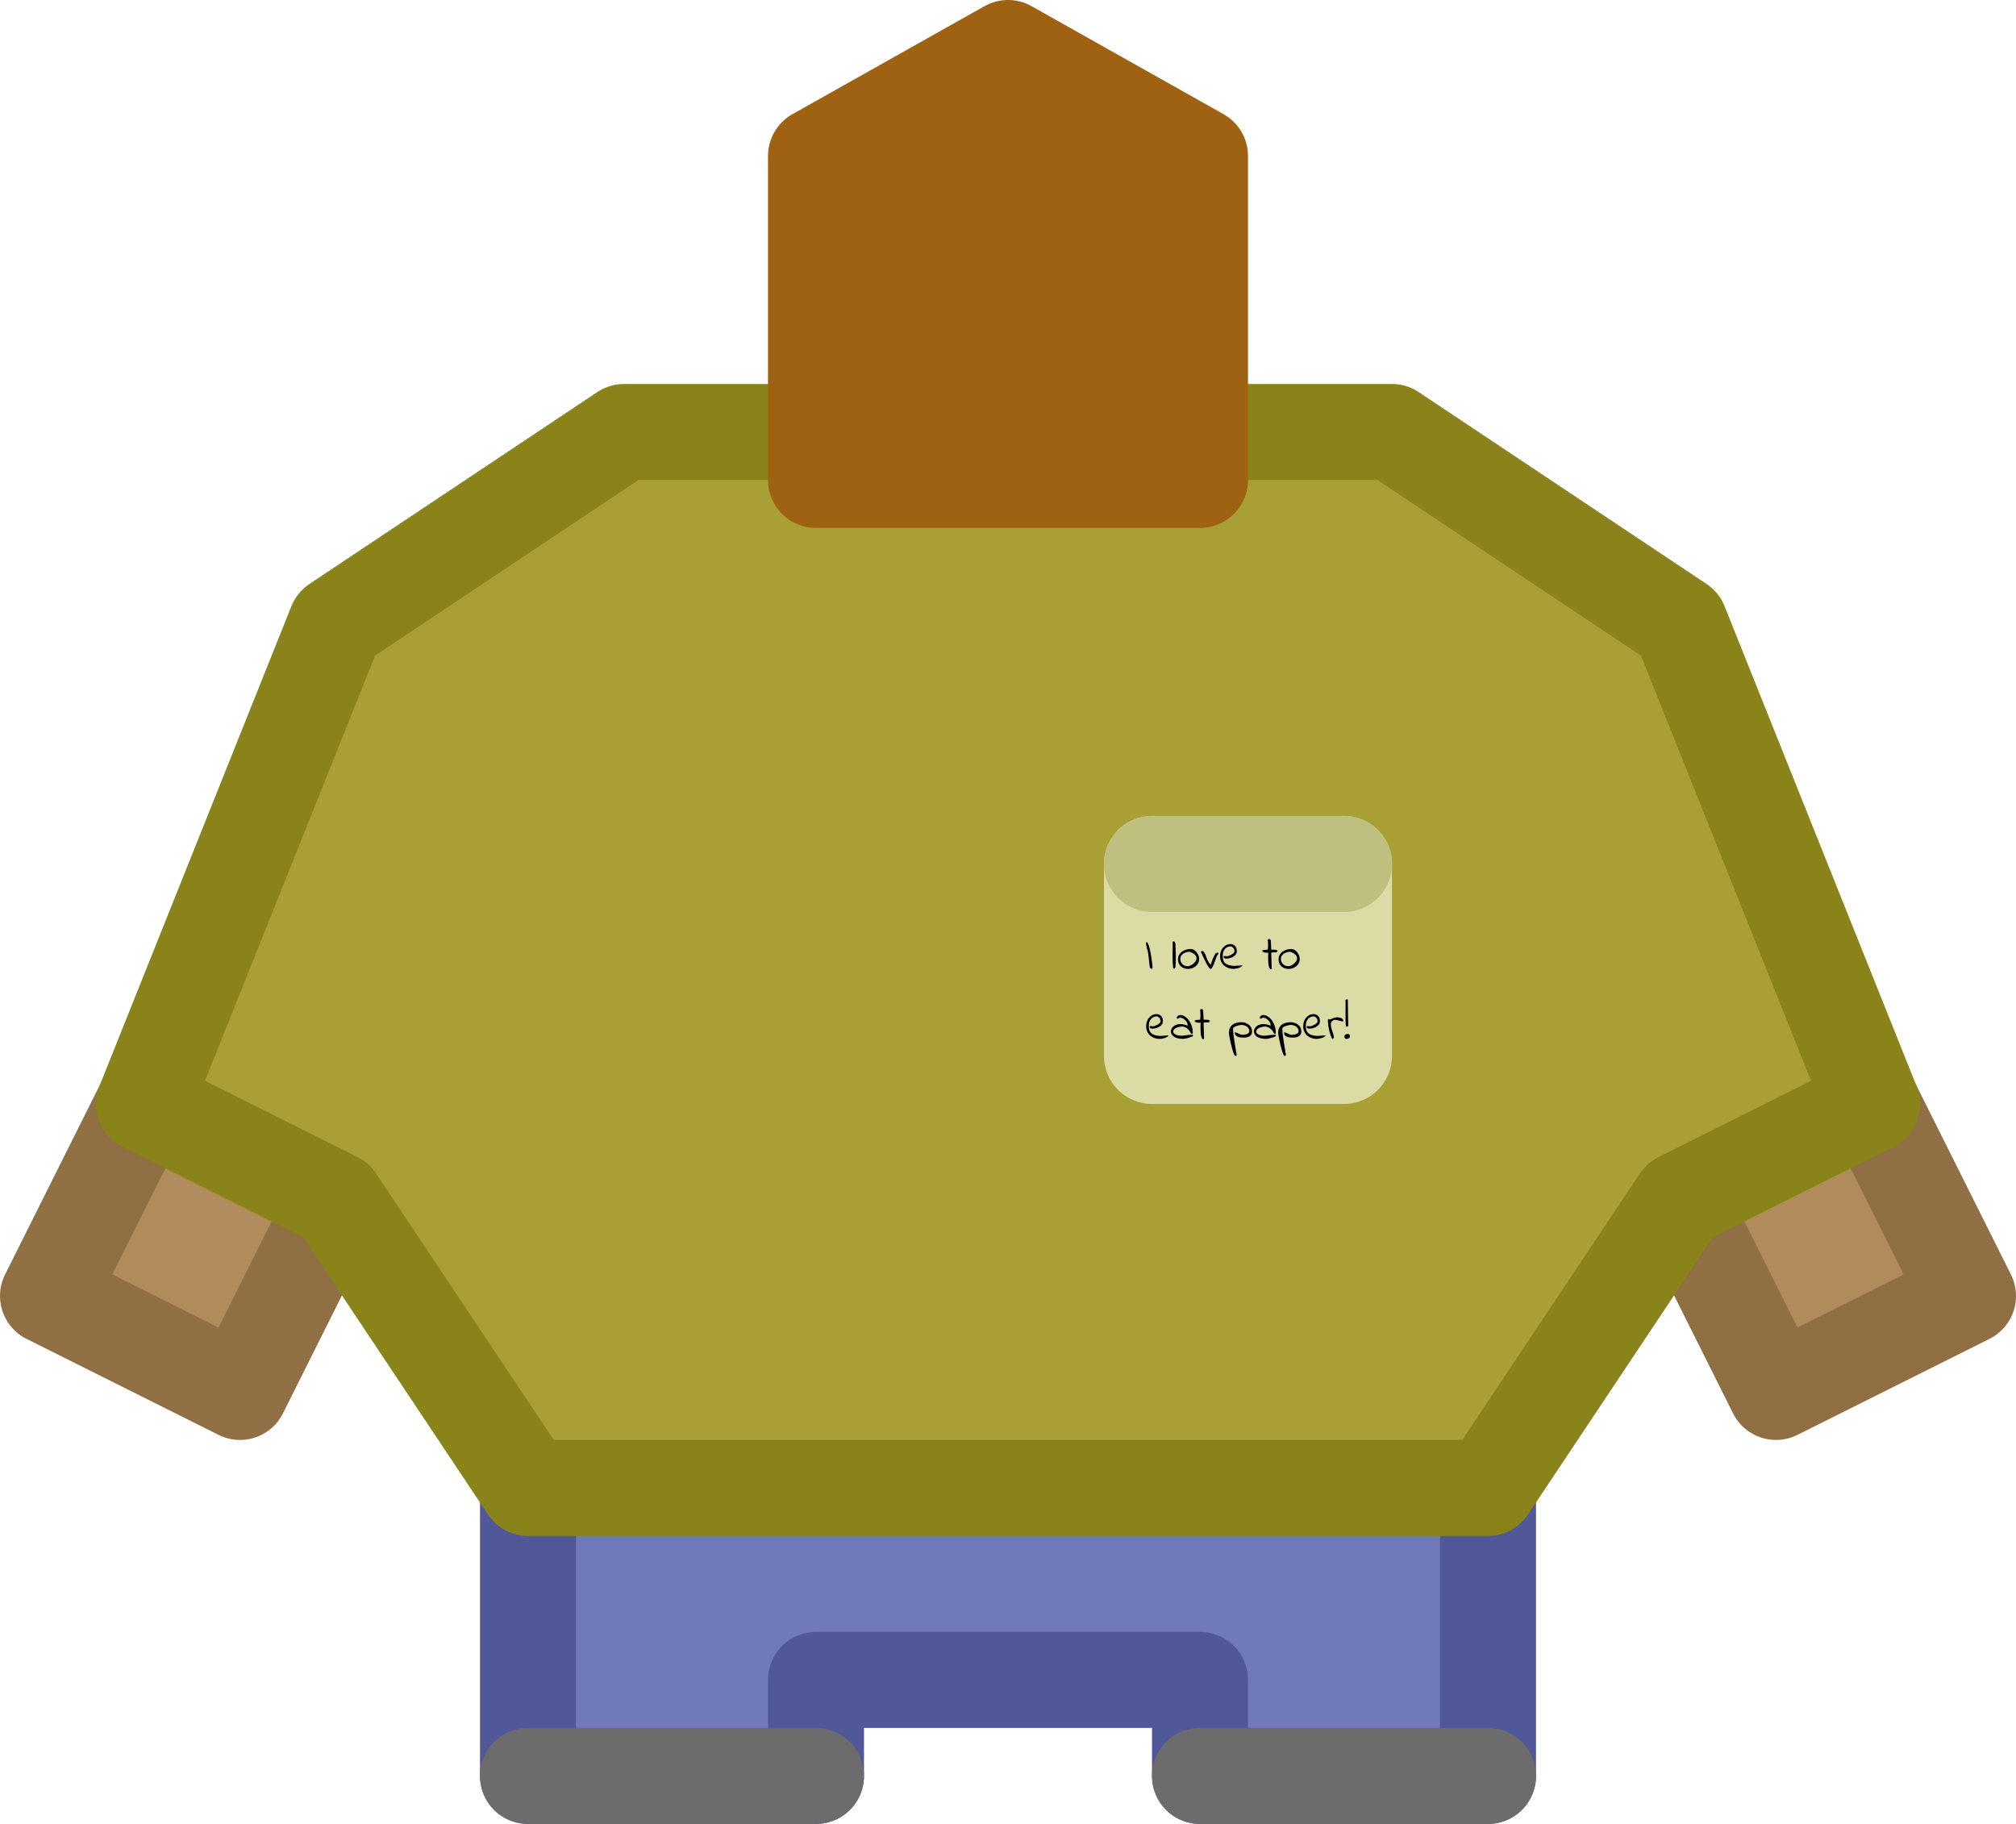 <?xml version="1.0" standalone="no"?><!-- Generator: Gravit.io --><svg xmlns="http://www.w3.org/2000/svg" xmlns:xlink="http://www.w3.org/1999/xlink" style="isolation:isolate" viewBox="0 0 210 190" width="210" height="190"><defs><clipPath id="_clipPath_syyqy9KFMqgbSvSJLzYIHMpyxkcmWghU"><rect width="210" height="190"/></clipPath></defs><g clip-path="url(#_clipPath_syyqy9KFMqgbSvSJLzYIHMpyxkcmWghU)"><path d=" M 195 115 L 205 135 L 185 145 L 175 125" fill="rgb(176,140,92)" vector-effect="non-scaling-stroke" stroke-width="10" stroke="rgb(145,111,68)" stroke-opacity="100000000" stroke-linejoin="round" stroke-linecap="round" stroke-miterlimit="3"/><path d=" M 55 155 L 55 185 L 85 185 L 85 175 L 125 175 L 125 185 L 155 185 L 155 155" fill="rgb(112,121,187)" vector-effect="non-scaling-stroke" stroke-width="10" stroke="rgb(80,88,153)" stroke-opacity="100000000" stroke-linejoin="round" stroke-linecap="round" stroke-miterlimit="3"/><path d=" M 15 115 L 5 135 L 25 145 L 35 125" fill="rgb(176,140,92)" vector-effect="non-scaling-stroke" stroke-width="10" stroke="rgb(145,111,68)" stroke-opacity="100000000" stroke-linejoin="round" stroke-linecap="round" stroke-miterlimit="3"/><path d=" M 35 65 L 65 45 L 145 45 L 175 65 L 195 115 L 175 125 L 155 155 L 55 155 L 35 125 L 15 115 L 35 65 L 35 65 L 35 65 Z " fill="rgb(168,160,53)" vector-effect="non-scaling-stroke" stroke-width="10" stroke="rgb(138,131,25)" stroke-opacity="100000000" stroke-linejoin="round" stroke-linecap="round" stroke-miterlimit="3"/><line x1="155" y1="185" x2="125" y2="185" vector-effect="non-scaling-stroke" stroke-width="10" stroke="rgb(108,108,108)" stroke-opacity="100000000" stroke-linejoin="round" stroke-linecap="round" stroke-miterlimit="3"/><line x1="55" y1="185" x2="85" y2="185" vector-effect="non-scaling-stroke" stroke-width="10" stroke="rgb(108,108,108)" stroke-opacity="100000000" stroke-linejoin="round" stroke-linecap="round" stroke-miterlimit="3"/><path d=" M 85 50 L 85 16.25 L 105 5 L 125 16.25 L 125 50 L 85 50 L 85 50 L 85 50 Z " fill="rgb(159,98,18)" vector-effect="non-scaling-stroke" stroke-width="10" stroke="rgb(159,98,18)" stroke-opacity="100000000" stroke-linejoin="round" stroke-linecap="round" stroke-miterlimit="3"/><rect x="120" y="90" width="20" height="20" transform="matrix(1,0,0,1,0,0)" fill="rgb(219,219,165)" vector-effect="non-scaling-stroke" stroke-width="10" stroke="rgb(219,219,165)" stroke-linejoin="round" stroke-linecap="round" stroke-miterlimit="2"/><line x1="120" y1="90" x2="140" y2="90" vector-effect="non-scaling-stroke" stroke-width="10" stroke="rgb(191,191,128)" stroke-linejoin="round" stroke-linecap="round" stroke-miterlimit="3"/><path d=" M 128.015 107.583 L 128.015 107.583 L 128.015 107.583 Q 128.015 107.275 128.123 107.065 L 128.123 107.065 L 128.123 107.065 Q 128.23 106.855 128.408 106.729 L 128.408 106.729 L 128.408 106.729 Q 128.586 106.602 128.823 106.543 L 128.823 106.543 L 128.823 106.543 Q 129.06 106.484 129.319 106.484 L 129.319 106.484 L 129.319 106.484 Q 129.529 106.484 129.727 106.553 L 129.727 106.553 L 129.727 106.553 Q 129.924 106.621 130.081 106.743 L 130.081 106.743 L 130.081 106.743 Q 130.237 106.865 130.33 107.041 L 130.33 107.041 L 130.33 107.041 Q 130.422 107.217 130.422 107.441 L 130.422 107.441 L 130.422 107.441 Q 130.422 107.637 130.349 107.761 L 130.349 107.761 L 130.349 107.761 Q 130.276 107.886 130.149 107.957 L 130.149 107.957 L 130.149 107.957 Q 130.022 108.027 129.868 108.057 L 129.868 108.057 L 129.868 108.057 Q 129.714 108.086 129.553 108.086 L 129.553 108.086 L 129.553 108.086 Q 129.397 108.086 129.233 108.071 L 129.233 108.071 L 129.233 108.071 Q 129.07 108.057 128.933 108.003 L 128.933 108.003 L 128.933 108.003 Q 128.796 107.949 128.708 107.842 L 128.708 107.842 L 128.708 107.842 Q 128.621 107.734 128.621 107.539 L 128.621 107.539 L 128.621 107.539 Q 128.723 107.539 128.818 107.581 L 128.818 107.581 L 128.818 107.581 Q 128.914 107.622 129.011 107.668 L 129.011 107.668 L 129.011 107.668 Q 129.109 107.715 129.207 107.754 L 129.207 107.754 L 129.207 107.754 Q 129.299 107.798 129.407 107.798 L 129.407 107.798 L 129.407 107.798 Q 129.485 107.798 129.614 107.783 L 129.614 107.783 L 129.614 107.783 Q 129.744 107.769 129.858 107.727 L 129.858 107.727 L 129.858 107.727 Q 129.973 107.686 130.056 107.612 L 130.056 107.612 L 130.056 107.612 Q 130.139 107.539 130.139 107.427 L 130.139 107.427 L 130.139 107.427 Q 130.139 107.261 130.066 107.139 L 130.066 107.139 L 130.066 107.139 Q 129.993 107.017 129.875 106.936 L 129.875 106.936 L 129.875 106.936 Q 129.758 106.855 129.612 106.812 L 129.612 106.812 L 129.612 106.812 Q 129.465 106.768 129.319 106.768 L 129.319 106.768 L 129.319 106.768 Q 129.299 106.768 129.224 106.777 L 129.224 106.777 L 129.224 106.777 Q 129.148 106.787 129.05 106.809 L 129.05 106.809 L 129.05 106.809 Q 128.953 106.831 128.845 106.863 L 128.845 106.863 L 128.845 106.863 Q 128.738 106.895 128.647 106.941 L 128.647 106.941 L 128.647 106.941 Q 128.557 106.987 128.499 107.046 L 128.499 107.046 L 128.499 107.046 Q 128.44 107.104 128.44 107.178 L 128.44 107.178 L 128.44 107.236 L 128.44 107.236 Q 128.445 107.29 128.452 107.38 L 128.452 107.38 L 128.452 107.38 Q 128.459 107.471 128.464 107.561 L 128.464 107.561 L 128.464 107.561 Q 128.469 107.651 128.479 107.72 L 128.479 107.72 L 128.479 107.72 Q 128.489 107.788 128.489 107.798 L 128.489 107.798 L 128.489 107.798 Q 128.499 107.876 128.523 108.04 L 128.523 108.04 L 128.523 108.04 Q 128.547 108.203 128.577 108.406 L 128.577 108.406 L 128.577 108.406 Q 128.606 108.608 128.643 108.833 L 128.643 108.833 L 128.643 108.833 Q 128.679 109.058 128.713 109.26 L 128.713 109.26 L 128.713 109.26 Q 128.748 109.463 128.774 109.624 L 128.774 109.624 L 128.774 109.624 Q 128.801 109.785 128.816 109.858 L 128.816 109.858 L 128.816 109.858 Q 128.816 109.868 128.818 109.875 L 128.818 109.875 L 128.818 109.875 Q 128.821 109.883 128.821 109.888 L 128.821 109.888 L 128.821 109.888 Q 128.821 109.893 128.821 109.893 L 128.821 109.893 L 128.816 109.902 L 128.816 109.912 L 128.816 109.912 Q 128.806 109.927 128.772 109.961 L 128.772 109.961 L 128.772 109.961 Q 128.733 109.99 128.723 110 L 128.723 110 L 128.694 110 L 128.694 110 Q 128.645 110 128.591 109.91 L 128.591 109.91 L 128.591 109.91 Q 128.538 109.819 128.481 109.666 L 128.481 109.666 L 128.481 109.666 Q 128.425 109.512 128.369 109.312 L 128.369 109.312 L 128.369 109.312 Q 128.313 109.111 128.259 108.896 L 128.259 108.896 L 128.259 108.896 Q 128.206 108.682 128.162 108.472 L 128.162 108.472 L 128.162 108.472 Q 128.118 108.262 128.083 108.081 L 128.083 108.081 L 128.083 108.081 Q 128.049 107.9 128.032 107.769 L 128.032 107.769 L 128.032 107.769 Q 128.015 107.637 128.015 107.583 Z  M 130.618 107.397 L 130.618 107.397 L 130.618 107.397 Q 130.623 107.314 130.667 107.207 L 130.667 107.207 L 130.667 107.207 Q 130.71 107.1 130.803 106.997 L 130.803 106.997 L 130.803 106.997 Q 130.896 106.895 131.038 106.814 L 131.038 106.814 L 131.038 106.814 Q 131.179 106.733 131.372 106.699 L 131.372 106.699 L 131.372 106.699 Q 131.565 106.665 131.812 106.694 L 131.812 106.694 L 131.812 106.694 Q 132.058 106.724 132.361 106.841 L 132.361 106.841 L 132.361 106.841 Q 132.361 106.836 132.361 106.792 L 132.361 106.792 L 132.356 106.748 L 132.356 106.748 Q 132.356 106.621 132.283 106.489 L 132.283 106.489 L 132.283 106.489 Q 132.209 106.357 132.095 106.252 L 132.095 106.252 L 132.095 106.252 Q 131.98 106.147 131.848 106.082 L 131.848 106.082 L 131.848 106.082 Q 131.716 106.016 131.594 106.016 L 131.594 106.016 L 131.594 106.016 Q 131.545 106.016 131.509 106.03 L 131.509 106.03 L 131.509 106.03 Q 131.472 106.045 131.438 106.067 L 131.438 106.067 L 131.438 106.067 Q 131.404 106.089 131.372 106.106 L 131.372 106.106 L 131.372 106.106 Q 131.34 106.123 131.296 106.123 L 131.296 106.123 L 131.296 106.123 Q 131.287 106.123 131.287 106.118 L 131.287 106.118 L 131.287 106.118 Q 131.282 106.113 131.277 106.108 L 131.277 106.108 L 131.277 106.108 Q 131.267 106.099 131.25 106.084 L 131.25 106.084 L 131.25 106.084 Q 131.233 106.069 131.233 106.064 L 131.233 106.064 L 131.233 106.064 Q 131.233 105.977 131.265 105.913 L 131.265 105.913 L 131.265 105.913 Q 131.296 105.85 131.353 105.811 L 131.353 105.811 L 131.353 105.811 Q 131.409 105.771 131.479 105.75 L 131.479 105.75 L 131.479 105.75 Q 131.55 105.728 131.628 105.728 L 131.628 105.728 L 131.628 105.728 Q 131.824 105.747 132.002 105.847 L 132.002 105.847 L 132.002 105.847 Q 132.18 105.947 132.329 106.099 L 132.329 106.099 L 132.329 106.099 Q 132.478 106.25 132.59 106.448 L 132.59 106.448 L 132.59 106.448 Q 132.703 106.646 132.778 106.858 L 132.778 106.858 L 132.778 106.858 Q 132.854 107.07 132.878 107.285 L 132.878 107.285 L 132.878 107.285 Q 132.908 107.51 132.883 107.705 L 132.883 107.705 L 132.883 107.705 Q 132.878 107.705 132.854 107.703 L 132.854 107.703 L 132.854 107.703 Q 132.83 107.7 132.8 107.698 L 132.8 107.698 L 132.8 107.698 Q 132.771 107.695 132.751 107.69 L 132.751 107.69 L 132.727 107.686 L 132.727 107.686 Q 132.625 107.456 132.498 107.314 L 132.498 107.314 L 132.498 107.314 Q 132.371 107.173 132.246 107.092 L 132.246 107.092 L 132.246 107.092 Q 132.122 107.012 132.014 106.98 L 132.014 106.98 L 132.014 106.98 Q 131.907 106.948 131.838 106.934 L 131.838 106.934 L 131.838 106.934 Q 131.765 106.934 131.665 106.943 L 131.665 106.943 L 131.665 106.943 Q 131.565 106.953 131.458 106.978 L 131.458 106.978 L 131.458 106.978 Q 131.35 107.002 131.24 107.043 L 131.24 107.043 L 131.24 107.043 Q 131.13 107.085 131.045 107.144 L 131.045 107.144 L 131.045 107.144 Q 130.959 107.202 130.908 107.283 L 130.908 107.283 L 130.908 107.283 Q 130.857 107.363 130.857 107.471 L 130.857 107.471 L 130.857 107.471 Q 130.857 107.588 130.95 107.668 L 130.95 107.668 L 130.95 107.668 Q 131.042 107.749 131.174 107.8 L 131.174 107.8 L 131.174 107.8 Q 131.306 107.852 131.443 107.871 L 131.443 107.871 L 131.443 107.871 Q 131.58 107.891 131.663 107.891 L 131.663 107.891 L 131.663 107.891 Q 131.799 107.891 131.931 107.876 L 131.931 107.876 L 131.931 107.876 Q 132.063 107.861 132.192 107.842 L 132.192 107.842 L 132.192 107.842 Q 132.322 107.822 132.449 107.808 L 132.449 107.808 L 132.449 107.808 Q 132.576 107.793 132.703 107.793 L 132.703 107.793 L 132.703 107.793 Q 132.712 107.793 132.737 107.793 L 132.737 107.793 L 132.737 107.793 Q 132.761 107.793 132.788 107.795 L 132.788 107.795 L 132.788 107.795 Q 132.815 107.798 132.837 107.798 L 132.837 107.798 L 132.837 107.798 Q 132.859 107.798 132.869 107.798 L 132.869 107.798 L 132.869 107.798 Q 132.908 107.813 132.913 107.842 L 132.913 107.842 L 132.913 107.842 Q 132.917 107.871 132.917 107.9 L 132.917 107.9 L 132.917 107.9 Q 132.917 107.93 132.856 107.964 L 132.856 107.964 L 132.856 107.964 Q 132.795 107.998 132.698 108.032 L 132.698 108.032 L 132.698 108.032 Q 132.6 108.066 132.48 108.103 L 132.48 108.103 L 132.48 108.103 Q 132.361 108.14 132.251 108.164 L 132.251 108.164 L 132.251 108.164 Q 132.141 108.188 132.046 108.206 L 132.046 108.206 L 132.046 108.206 Q 131.951 108.223 131.912 108.223 L 131.912 108.223 L 131.912 108.223 Q 131.707 108.223 131.477 108.188 L 131.477 108.188 L 131.477 108.188 Q 131.248 108.154 131.057 108.064 L 131.057 108.064 L 131.057 108.064 Q 130.867 107.974 130.742 107.813 L 130.742 107.813 L 130.742 107.813 Q 130.618 107.651 130.618 107.397 Z  M 133.147 107.583 L 133.147 107.583 L 133.147 107.583 Q 133.147 107.275 133.254 107.065 L 133.254 107.065 L 133.254 107.065 Q 133.362 106.855 133.54 106.729 L 133.54 106.729 L 133.54 106.729 Q 133.718 106.602 133.955 106.543 L 133.955 106.543 L 133.955 106.543 Q 134.192 106.484 134.451 106.484 L 134.451 106.484 L 134.451 106.484 Q 134.661 106.484 134.858 106.553 L 134.858 106.553 L 134.858 106.553 Q 135.056 106.621 135.212 106.743 L 135.212 106.743 L 135.212 106.743 Q 135.369 106.865 135.461 107.041 L 135.461 107.041 L 135.461 107.041 Q 135.554 107.217 135.554 107.441 L 135.554 107.441 L 135.554 107.441 Q 135.554 107.637 135.481 107.761 L 135.481 107.761 L 135.481 107.761 Q 135.408 107.886 135.281 107.957 L 135.281 107.957 L 135.281 107.957 Q 135.154 108.027 135 108.057 L 135 108.057 L 135 108.057 Q 134.846 108.086 134.685 108.086 L 134.685 108.086 L 134.685 108.086 Q 134.529 108.086 134.365 108.071 L 134.365 108.071 L 134.365 108.071 Q 134.202 108.057 134.065 108.003 L 134.065 108.003 L 134.065 108.003 Q 133.928 107.949 133.84 107.842 L 133.84 107.842 L 133.84 107.842 Q 133.752 107.734 133.752 107.539 L 133.752 107.539 L 133.752 107.539 Q 133.855 107.539 133.95 107.581 L 133.95 107.581 L 133.95 107.581 Q 134.045 107.622 134.143 107.668 L 134.143 107.668 L 134.143 107.668 Q 134.241 107.715 134.338 107.754 L 134.338 107.754 L 134.338 107.754 Q 134.431 107.798 134.539 107.798 L 134.539 107.798 L 134.539 107.798 Q 134.617 107.798 134.746 107.783 L 134.746 107.783 L 134.746 107.783 Q 134.875 107.769 134.99 107.727 L 134.99 107.727 L 134.99 107.727 Q 135.105 107.686 135.188 107.612 L 135.188 107.612 L 135.188 107.612 Q 135.271 107.539 135.271 107.427 L 135.271 107.427 L 135.271 107.427 Q 135.271 107.261 135.198 107.139 L 135.198 107.139 L 135.198 107.139 Q 135.125 107.017 135.007 106.936 L 135.007 106.936 L 135.007 106.936 Q 134.89 106.855 134.744 106.812 L 134.744 106.812 L 134.744 106.812 Q 134.597 106.768 134.451 106.768 L 134.451 106.768 L 134.451 106.768 Q 134.431 106.768 134.355 106.777 L 134.355 106.777 L 134.355 106.777 Q 134.28 106.787 134.182 106.809 L 134.182 106.809 L 134.182 106.809 Q 134.084 106.831 133.977 106.863 L 133.977 106.863 L 133.977 106.863 Q 133.87 106.895 133.779 106.941 L 133.779 106.941 L 133.779 106.941 Q 133.689 106.987 133.63 107.046 L 133.63 107.046 L 133.63 107.046 Q 133.572 107.104 133.572 107.178 L 133.572 107.178 L 133.572 107.236 L 133.572 107.236 Q 133.577 107.29 133.584 107.38 L 133.584 107.38 L 133.584 107.38 Q 133.591 107.471 133.596 107.561 L 133.596 107.561 L 133.596 107.561 Q 133.601 107.651 133.611 107.72 L 133.611 107.72 L 133.611 107.72 Q 133.621 107.788 133.621 107.798 L 133.621 107.798 L 133.621 107.798 Q 133.63 107.876 133.655 108.04 L 133.655 108.04 L 133.655 108.04 Q 133.679 108.203 133.708 108.406 L 133.708 108.406 L 133.708 108.406 Q 133.738 108.608 133.774 108.833 L 133.774 108.833 L 133.774 108.833 Q 133.811 109.058 133.845 109.26 L 133.845 109.26 L 133.845 109.26 Q 133.879 109.463 133.906 109.624 L 133.906 109.624 L 133.906 109.624 Q 133.933 109.785 133.948 109.858 L 133.948 109.858 L 133.948 109.858 Q 133.948 109.868 133.95 109.875 L 133.95 109.875 L 133.95 109.875 Q 133.953 109.883 133.953 109.888 L 133.953 109.888 L 133.953 109.888 Q 133.953 109.893 133.953 109.893 L 133.953 109.893 L 133.948 109.902 L 133.948 109.912 L 133.948 109.912 Q 133.938 109.927 133.904 109.961 L 133.904 109.961 L 133.904 109.961 Q 133.865 109.99 133.855 110 L 133.855 110 L 133.826 110 L 133.826 110 Q 133.777 110 133.723 109.91 L 133.723 109.91 L 133.723 109.91 Q 133.669 109.819 133.613 109.666 L 133.613 109.666 L 133.613 109.666 Q 133.557 109.512 133.501 109.312 L 133.501 109.312 L 133.501 109.312 Q 133.445 109.111 133.391 108.896 L 133.391 108.896 L 133.391 108.896 Q 133.337 108.682 133.293 108.472 L 133.293 108.472 L 133.293 108.472 Q 133.25 108.262 133.215 108.081 L 133.215 108.081 L 133.215 108.081 Q 133.181 107.9 133.164 107.769 L 133.164 107.769 L 133.164 107.769 Q 133.147 107.637 133.147 107.583 Z  M 135.75 106.914 L 135.75 106.914 L 135.75 106.914 Q 135.75 106.66 135.825 106.428 L 135.825 106.428 L 135.825 106.428 Q 135.901 106.196 136.045 106.021 L 136.045 106.021 L 136.045 106.021 Q 136.189 105.845 136.396 105.74 L 136.396 105.74 L 136.396 105.74 Q 136.604 105.635 136.877 105.635 L 136.877 105.635 L 136.877 105.635 Q 137.039 105.654 137.158 105.723 L 137.158 105.723 L 137.158 105.723 Q 137.278 105.791 137.354 105.891 L 137.354 105.891 L 137.354 105.891 Q 137.429 105.991 137.463 106.123 L 137.463 106.123 L 137.463 106.123 Q 137.493 106.25 137.493 106.396 L 137.493 106.396 L 137.493 106.396 Q 137.493 106.572 137.39 106.714 L 137.39 106.714 L 137.39 106.714 Q 137.288 106.855 137.131 106.951 L 137.131 106.951 L 137.131 106.951 Q 136.975 107.046 136.794 107.097 L 136.794 107.097 L 136.794 107.097 Q 136.614 107.148 136.458 107.148 L 136.458 107.148 L 136.458 107.148 Q 136.399 107.148 136.338 107.148 L 136.338 107.148 L 136.338 107.148 Q 136.277 107.148 136.228 107.129 L 136.228 107.129 L 136.228 107.129 Q 136.179 107.109 136.15 107.07 L 136.15 107.07 L 136.15 107.07 Q 136.121 107.031 136.121 106.953 L 136.121 106.953 L 136.121 106.953 Q 136.121 106.929 136.128 106.912 L 136.128 106.912 L 136.128 106.912 Q 136.135 106.895 136.169 106.887 L 136.169 106.887 L 136.169 106.887 Q 136.204 106.88 136.272 106.885 L 136.272 106.885 L 136.272 106.885 Q 136.34 106.895 136.458 106.914 L 136.458 106.914 L 136.458 106.914 Q 136.526 106.914 136.655 106.868 L 136.655 106.868 L 136.655 106.868 Q 136.785 106.821 136.919 106.748 L 136.919 106.748 L 136.919 106.748 Q 137.053 106.675 137.151 106.58 L 137.151 106.58 L 137.151 106.58 Q 137.249 106.484 137.249 106.392 L 137.249 106.392 L 137.249 106.392 Q 137.249 106.294 137.217 106.199 L 137.217 106.199 L 137.217 106.199 Q 137.185 106.104 137.122 106.03 L 137.122 106.03 L 137.122 106.03 Q 137.058 105.957 136.973 105.913 L 136.973 105.913 L 136.973 105.913 Q 136.887 105.869 136.78 105.879 L 136.78 105.879 L 136.78 105.879 Q 136.609 105.894 136.47 105.972 L 136.47 105.972 L 136.47 105.972 Q 136.331 106.05 136.233 106.174 L 136.233 106.174 L 136.233 106.174 Q 136.135 106.299 136.082 106.45 L 136.082 106.45 L 136.082 106.45 Q 136.028 106.602 136.028 106.768 L 136.028 106.768 L 136.028 106.768 Q 136.028 106.895 136.033 107.021 L 136.033 107.021 L 136.033 107.021 Q 136.038 107.148 136.069 107.271 L 136.069 107.271 L 136.069 107.271 Q 136.101 107.393 136.172 107.505 L 136.172 107.505 L 136.172 107.505 Q 136.243 107.617 136.377 107.703 L 136.377 107.703 L 136.377 107.703 Q 136.511 107.788 136.716 107.844 L 136.716 107.844 L 136.716 107.844 Q 136.921 107.9 137.224 107.915 L 137.224 107.915 L 138.098 107.856 L 138.098 107.856 Q 138.02 107.964 137.9 108.032 L 137.9 108.032 L 137.9 108.032 Q 137.781 108.101 137.646 108.142 L 137.646 108.142 L 137.646 108.142 Q 137.512 108.184 137.38 108.203 L 137.38 108.203 L 137.38 108.203 Q 137.249 108.223 137.131 108.223 L 137.131 108.223 L 137.131 108.223 Q 136.848 108.223 136.599 108.13 L 136.599 108.13 L 136.599 108.13 Q 136.35 108.037 136.16 107.869 L 136.16 107.869 L 136.16 107.869 Q 135.969 107.7 135.859 107.458 L 135.859 107.458 L 135.859 107.458 Q 135.75 107.217 135.75 106.914 Z  M 138.772 108.223 L 138.772 108.223 L 138.772 108.223 Q 138.665 108.027 138.586 107.798 L 138.586 107.798 L 138.586 107.798 Q 138.508 107.568 138.455 107.334 L 138.455 107.334 L 138.455 107.334 Q 138.401 107.1 138.369 106.877 L 138.369 106.877 L 138.369 106.877 Q 138.337 106.655 138.328 106.475 L 138.328 106.475 L 138.328 106.475 Q 138.328 106.44 138.323 106.399 L 138.323 106.399 L 138.323 106.399 Q 138.318 106.357 138.32 106.313 L 138.32 106.313 L 138.32 106.313 Q 138.323 106.27 138.335 106.23 L 138.335 106.23 L 138.335 106.23 Q 138.347 106.191 138.376 106.162 L 138.376 106.162 L 138.386 106.162 L 138.386 106.162 Q 138.391 106.162 138.391 106.16 L 138.391 106.16 L 138.391 106.16 Q 138.391 106.157 138.396 106.157 L 138.396 106.157 L 138.396 106.157 Q 138.401 106.157 138.401 106.16 L 138.401 106.16 L 138.401 106.16 Q 138.401 106.162 138.411 106.162 L 138.411 106.162 L 138.42 106.162 L 138.42 106.162 Q 138.43 106.167 138.469 106.182 L 138.469 106.182 L 138.469 106.182 Q 138.508 106.196 138.518 106.206 L 138.518 106.206 L 138.518 106.206 Q 138.606 106.177 138.699 106.135 L 138.699 106.135 L 138.699 106.135 Q 138.792 106.094 138.887 106.057 L 138.887 106.057 L 138.887 106.057 Q 138.982 106.021 139.08 105.996 L 139.08 105.996 L 139.08 105.996 Q 139.177 105.972 139.27 105.972 L 139.27 105.972 L 139.27 105.972 Q 139.338 105.972 139.39 105.977 L 139.39 105.977 L 139.39 105.977 Q 139.441 105.981 139.492 105.994 L 139.492 105.994 L 139.492 105.994 Q 139.543 106.006 139.602 106.023 L 139.602 106.023 L 139.602 106.023 Q 139.661 106.04 139.739 106.064 L 139.739 106.064 L 139.739 106.064 Q 139.778 106.094 139.81 106.121 L 139.81 106.121 L 139.81 106.121 Q 139.841 106.147 139.868 106.182 L 139.868 106.182 L 139.868 106.182 Q 139.895 106.216 139.91 106.265 L 139.91 106.265 L 139.91 106.265 Q 139.924 106.313 139.924 106.392 L 139.924 106.392 L 139.924 106.392 Q 139.846 106.401 139.741 106.379 L 139.741 106.379 L 139.741 106.379 Q 139.636 106.357 139.521 106.323 L 139.521 106.323 L 139.521 106.323 Q 139.407 106.289 139.285 106.265 L 139.285 106.265 L 139.285 106.265 Q 139.163 106.24 139.05 106.245 L 139.05 106.245 L 139.05 106.245 Q 138.938 106.25 138.84 106.309 L 138.84 106.309 L 138.84 106.309 Q 138.738 106.357 138.66 106.484 L 138.66 106.484 L 138.66 106.484 Q 138.625 106.626 138.63 106.763 L 138.63 106.763 L 138.63 106.763 Q 138.635 106.899 138.665 107.029 L 138.665 107.029 L 138.665 107.029 Q 138.694 107.158 138.74 107.288 L 138.74 107.288 L 138.74 107.288 Q 138.787 107.417 138.828 107.546 L 138.828 107.546 L 138.828 107.546 Q 138.87 107.676 138.904 107.803 L 138.904 107.803 L 138.904 107.803 Q 138.938 107.93 138.948 108.062 L 138.948 108.062 L 138.948 108.062 Q 138.948 108.11 138.894 108.167 L 138.894 108.167 L 138.894 108.167 Q 138.84 108.223 138.772 108.223 Z  M 140.046 107.983 L 140.046 107.983 L 140.046 107.983 Q 140.046 107.837 140.154 107.773 L 140.154 107.773 L 140.154 107.773 Q 140.271 107.705 140.417 107.705 L 140.417 107.705 L 140.417 107.705 Q 140.466 107.705 140.505 107.734 L 140.505 107.734 L 140.505 107.734 Q 140.544 107.764 140.574 107.805 L 140.574 107.805 L 140.574 107.805 Q 140.603 107.847 140.615 107.893 L 140.615 107.893 L 140.615 107.893 Q 140.627 107.939 140.627 107.983 L 140.627 107.983 L 140.627 107.983 Q 140.627 108.037 140.588 108.081 L 140.588 108.081 L 140.588 108.081 Q 140.549 108.125 140.496 108.159 L 140.496 108.159 L 140.496 108.159 Q 140.442 108.193 140.378 108.21 L 140.378 108.21 L 140.378 108.21 Q 140.315 108.228 140.271 108.228 L 140.271 108.228 L 140.271 108.228 Q 140.149 108.228 140.098 108.162 L 140.098 108.162 L 140.098 108.162 Q 140.046 108.096 140.046 107.983 Z  M 140.198 106.885 L 140.198 106.885 L 140.198 106.885 Q 140.178 106.758 140.171 106.541 L 140.171 106.541 L 140.171 106.541 Q 140.164 106.323 140.161 106.062 L 140.161 106.062 L 140.161 106.062 Q 140.159 105.801 140.161 105.515 L 140.161 105.515 L 140.161 105.515 Q 140.164 105.229 140.164 104.968 L 140.164 104.968 L 140.164 104.968 Q 140.164 104.707 140.164 104.492 L 140.164 104.492 L 140.164 104.492 Q 140.164 104.268 140.154 104.141 L 140.154 104.141 L 140.393 104.102 L 140.398 104.189 L 140.398 104.189 Q 140.398 104.277 140.4 104.419 L 140.4 104.419 L 140.4 104.419 Q 140.403 104.561 140.405 104.746 L 140.405 104.746 L 140.405 104.746 Q 140.408 104.932 140.413 105.132 L 140.413 105.132 L 140.413 105.132 Q 140.417 105.332 140.417 105.535 L 140.417 105.535 L 140.417 105.535 Q 140.417 105.737 140.422 105.913 L 140.422 105.913 L 140.422 105.913 Q 140.427 106.089 140.43 106.223 L 140.43 106.223 L 140.43 106.223 Q 140.432 106.357 140.437 106.416 L 140.437 106.416 L 140.437 106.416 Q 140.437 106.426 140.437 106.453 L 140.437 106.453 L 140.437 106.453 Q 140.437 106.479 140.439 106.516 L 140.439 106.516 L 140.439 106.516 Q 140.442 106.553 140.442 106.587 L 140.442 106.587 L 140.442 106.587 Q 140.442 106.621 140.442 106.641 L 140.442 106.641 L 140.442 106.641 Q 140.442 106.68 140.444 106.731 L 140.444 106.731 L 140.444 106.731 Q 140.447 106.782 140.439 106.831 L 140.439 106.831 L 140.439 106.831 Q 140.432 106.88 140.408 106.912 L 140.408 106.912 L 140.408 106.912 Q 140.383 106.943 140.325 106.943 L 140.325 106.943 L 140.325 106.943 Q 140.291 106.943 140.251 106.938 L 140.251 106.938 L 140.251 106.938 Q 140.212 106.934 140.198 106.885 Z  M 119.392 106.914 L 119.392 106.914 L 119.392 106.914 Q 119.392 106.66 119.468 106.428 L 119.468 106.428 L 119.468 106.428 Q 119.543 106.196 119.688 106.021 L 119.688 106.021 L 119.688 106.021 Q 119.832 105.845 120.039 105.74 L 120.039 105.74 L 120.039 105.74 Q 120.247 105.635 120.52 105.635 L 120.52 105.635 L 120.52 105.635 Q 120.681 105.654 120.801 105.723 L 120.801 105.723 L 120.801 105.723 Q 120.92 105.791 120.996 105.891 L 120.996 105.891 L 120.996 105.891 Q 121.072 105.991 121.106 106.123 L 121.106 106.123 L 121.106 106.123 Q 121.135 106.25 121.135 106.396 L 121.135 106.396 L 121.135 106.396 Q 121.135 106.572 121.033 106.714 L 121.033 106.714 L 121.033 106.714 Q 120.93 106.855 120.774 106.951 L 120.774 106.951 L 120.774 106.951 Q 120.618 107.046 120.437 107.097 L 120.437 107.097 L 120.437 107.097 Q 120.256 107.148 120.1 107.148 L 120.1 107.148 L 120.1 107.148 Q 120.042 107.148 119.98 107.148 L 119.98 107.148 L 119.98 107.148 Q 119.919 107.148 119.871 107.129 L 119.871 107.129 L 119.871 107.129 Q 119.822 107.109 119.792 107.07 L 119.792 107.07 L 119.792 107.07 Q 119.763 107.031 119.763 106.953 L 119.763 106.953 L 119.763 106.953 Q 119.763 106.929 119.771 106.912 L 119.771 106.912 L 119.771 106.912 Q 119.778 106.895 119.812 106.887 L 119.812 106.887 L 119.812 106.887 Q 119.846 106.88 119.915 106.885 L 119.915 106.885 L 119.915 106.885 Q 119.983 106.895 120.1 106.914 L 120.1 106.914 L 120.1 106.914 Q 120.168 106.914 120.298 106.868 L 120.298 106.868 L 120.298 106.868 Q 120.427 106.821 120.562 106.748 L 120.562 106.748 L 120.562 106.748 Q 120.696 106.675 120.793 106.58 L 120.793 106.58 L 120.793 106.58 Q 120.891 106.484 120.891 106.392 L 120.891 106.392 L 120.891 106.392 Q 120.891 106.294 120.859 106.199 L 120.859 106.199 L 120.859 106.199 Q 120.828 106.104 120.764 106.03 L 120.764 106.03 L 120.764 106.03 Q 120.701 105.957 120.615 105.913 L 120.615 105.913 L 120.615 105.913 Q 120.53 105.869 120.422 105.879 L 120.422 105.879 L 120.422 105.879 Q 120.251 105.894 120.112 105.972 L 120.112 105.972 L 120.112 105.972 Q 119.973 106.05 119.875 106.174 L 119.875 106.174 L 119.875 106.174 Q 119.778 106.299 119.724 106.45 L 119.724 106.45 L 119.724 106.45 Q 119.67 106.602 119.67 106.768 L 119.67 106.768 L 119.67 106.768 Q 119.67 106.895 119.675 107.021 L 119.675 107.021 L 119.675 107.021 Q 119.68 107.148 119.712 107.271 L 119.712 107.271 L 119.712 107.271 Q 119.744 107.393 119.814 107.505 L 119.814 107.505 L 119.814 107.505 Q 119.885 107.617 120.02 107.703 L 120.02 107.703 L 120.02 107.703 Q 120.154 107.788 120.359 107.844 L 120.359 107.844 L 120.359 107.844 Q 120.564 107.9 120.867 107.915 L 120.867 107.915 L 121.741 107.856 L 121.741 107.856 Q 121.663 107.964 121.543 108.032 L 121.543 108.032 L 121.543 108.032 Q 121.423 108.101 121.289 108.142 L 121.289 108.142 L 121.289 108.142 Q 121.155 108.184 121.023 108.203 L 121.023 108.203 L 121.023 108.203 Q 120.891 108.223 120.774 108.223 L 120.774 108.223 L 120.774 108.223 Q 120.491 108.223 120.242 108.13 L 120.242 108.13 L 120.242 108.13 Q 119.993 108.037 119.802 107.869 L 119.802 107.869 L 119.802 107.869 Q 119.612 107.7 119.502 107.458 L 119.502 107.458 L 119.502 107.458 Q 119.392 107.217 119.392 106.914 Z  M 121.97 107.397 L 121.97 107.397 L 121.97 107.397 Q 121.975 107.314 122.019 107.207 L 122.019 107.207 L 122.019 107.207 Q 122.063 107.1 122.156 106.997 L 122.156 106.997 L 122.156 106.997 Q 122.249 106.895 122.39 106.814 L 122.39 106.814 L 122.39 106.814 Q 122.532 106.733 122.725 106.699 L 122.725 106.699 L 122.725 106.699 Q 122.917 106.665 123.164 106.694 L 123.164 106.694 L 123.164 106.694 Q 123.411 106.724 123.713 106.841 L 123.713 106.841 L 123.713 106.841 Q 123.713 106.836 123.713 106.792 L 123.713 106.792 L 123.708 106.748 L 123.708 106.748 Q 123.708 106.621 123.635 106.489 L 123.635 106.489 L 123.635 106.489 Q 123.562 106.357 123.447 106.252 L 123.447 106.252 L 123.447 106.252 Q 123.333 106.147 123.201 106.082 L 123.201 106.082 L 123.201 106.082 Q 123.069 106.016 122.947 106.016 L 122.947 106.016 L 122.947 106.016 Q 122.898 106.016 122.861 106.03 L 122.861 106.03 L 122.861 106.03 Q 122.825 106.045 122.791 106.067 L 122.791 106.067 L 122.791 106.067 Q 122.756 106.089 122.725 106.106 L 122.725 106.106 L 122.725 106.106 Q 122.693 106.123 122.649 106.123 L 122.649 106.123 L 122.649 106.123 Q 122.639 106.123 122.639 106.118 L 122.639 106.118 L 122.639 106.118 Q 122.634 106.113 122.629 106.108 L 122.629 106.108 L 122.629 106.108 Q 122.62 106.099 122.603 106.084 L 122.603 106.084 L 122.603 106.084 Q 122.585 106.069 122.585 106.064 L 122.585 106.064 L 122.585 106.064 Q 122.585 105.977 122.617 105.913 L 122.617 105.913 L 122.617 105.913 Q 122.649 105.85 122.705 105.811 L 122.705 105.811 L 122.705 105.811 Q 122.761 105.771 122.832 105.75 L 122.832 105.75 L 122.832 105.75 Q 122.903 105.728 122.981 105.728 L 122.981 105.728 L 122.981 105.728 Q 123.176 105.747 123.354 105.847 L 123.354 105.847 L 123.354 105.847 Q 123.533 105.947 123.682 106.099 L 123.682 106.099 L 123.682 106.099 Q 123.831 106.25 123.943 106.448 L 123.943 106.448 L 123.943 106.448 Q 124.055 106.646 124.131 106.858 L 124.131 106.858 L 124.131 106.858 Q 124.207 107.07 124.231 107.285 L 124.231 107.285 L 124.231 107.285 Q 124.26 107.51 124.236 107.705 L 124.236 107.705 L 124.236 107.705 Q 124.231 107.705 124.207 107.703 L 124.207 107.703 L 124.207 107.703 Q 124.182 107.7 124.153 107.698 L 124.153 107.698 L 124.153 107.698 Q 124.124 107.695 124.104 107.69 L 124.104 107.69 L 124.08 107.686 L 124.08 107.686 Q 123.977 107.456 123.85 107.314 L 123.85 107.314 L 123.85 107.314 Q 123.723 107.173 123.599 107.092 L 123.599 107.092 L 123.599 107.092 Q 123.474 107.012 123.367 106.98 L 123.367 106.98 L 123.367 106.98 Q 123.259 106.948 123.191 106.934 L 123.191 106.934 L 123.191 106.934 Q 123.118 106.934 123.018 106.943 L 123.018 106.943 L 123.018 106.943 Q 122.917 106.953 122.81 106.978 L 122.81 106.978 L 122.81 106.978 Q 122.703 107.002 122.593 107.043 L 122.593 107.043 L 122.593 107.043 Q 122.483 107.085 122.397 107.144 L 122.397 107.144 L 122.397 107.144 Q 122.312 107.202 122.261 107.283 L 122.261 107.283 L 122.261 107.283 Q 122.209 107.363 122.209 107.471 L 122.209 107.471 L 122.209 107.471 Q 122.209 107.588 122.302 107.668 L 122.302 107.668 L 122.302 107.668 Q 122.395 107.749 122.527 107.8 L 122.527 107.8 L 122.527 107.8 Q 122.659 107.852 122.795 107.871 L 122.795 107.871 L 122.795 107.871 Q 122.932 107.891 123.015 107.891 L 123.015 107.891 L 123.015 107.891 Q 123.152 107.891 123.284 107.876 L 123.284 107.876 L 123.284 107.876 Q 123.416 107.861 123.545 107.842 L 123.545 107.842 L 123.545 107.842 Q 123.674 107.822 123.801 107.808 L 123.801 107.808 L 123.801 107.808 Q 123.928 107.793 124.055 107.793 L 124.055 107.793 L 124.055 107.793 Q 124.065 107.793 124.089 107.793 L 124.089 107.793 L 124.089 107.793 Q 124.114 107.793 124.141 107.795 L 124.141 107.795 L 124.141 107.795 Q 124.167 107.798 124.189 107.798 L 124.189 107.798 L 124.189 107.798 Q 124.211 107.798 124.221 107.798 L 124.221 107.798 L 124.221 107.798 Q 124.26 107.813 124.265 107.842 L 124.265 107.842 L 124.265 107.842 Q 124.27 107.871 124.27 107.9 L 124.27 107.9 L 124.27 107.9 Q 124.27 107.93 124.209 107.964 L 124.209 107.964 L 124.209 107.964 Q 124.148 107.998 124.05 108.032 L 124.05 108.032 L 124.05 108.032 Q 123.953 108.066 123.833 108.103 L 123.833 108.103 L 123.833 108.103 Q 123.713 108.14 123.604 108.164 L 123.604 108.164 L 123.604 108.164 Q 123.494 108.188 123.398 108.206 L 123.398 108.206 L 123.398 108.206 Q 123.303 108.223 123.264 108.223 L 123.264 108.223 L 123.264 108.223 Q 123.059 108.223 122.83 108.188 L 122.83 108.188 L 122.83 108.188 Q 122.6 108.154 122.41 108.064 L 122.41 108.064 L 122.41 108.064 Q 122.219 107.974 122.095 107.813 L 122.095 107.813 L 122.095 107.813 Q 121.97 107.651 121.97 107.397 Z  M 125.071 106.543 L 125.071 106.543 L 125.071 106.543 Q 125.032 106.543 124.934 106.543 L 124.934 106.543 L 124.934 106.543 Q 124.836 106.543 124.731 106.526 L 124.731 106.526 L 124.731 106.526 Q 124.626 106.509 124.541 106.47 L 124.541 106.47 L 124.541 106.47 Q 124.456 106.431 124.456 106.357 L 124.456 106.357 L 124.456 106.357 Q 124.456 106.338 124.463 106.301 L 124.463 106.301 L 124.463 106.301 Q 124.47 106.265 124.509 106.265 L 124.509 106.265 L 125.012 106.221 L 125.012 106.221 Q 125.032 106.04 125.042 105.925 L 125.042 105.925 L 125.042 105.925 Q 125.051 105.811 125.046 105.71 L 125.046 105.71 L 125.046 105.71 Q 125.042 105.61 125.034 105.5 L 125.034 105.5 L 125.034 105.5 Q 125.027 105.391 125.022 105.215 L 125.022 105.215 L 125.022 105.215 Q 125.022 105.181 125.037 105.161 L 125.037 105.161 L 125.037 105.161 Q 125.051 105.142 125.073 105.132 L 125.073 105.132 L 125.073 105.132 Q 125.095 105.122 125.122 105.117 L 125.122 105.117 L 125.122 105.117 Q 125.149 105.112 125.164 105.112 L 125.164 105.112 L 125.164 105.112 Q 125.193 105.112 125.225 105.132 L 125.225 105.132 L 125.225 105.132 Q 125.256 105.151 125.281 105.181 L 125.281 105.181 L 125.281 105.181 Q 125.305 105.21 125.32 105.242 L 125.32 105.242 L 125.32 105.242 Q 125.334 105.273 125.334 105.303 L 125.334 105.303 L 125.374 106.216 L 125.793 106.235 L 125.793 106.235 Q 125.876 106.226 125.947 106.267 L 125.947 106.267 L 125.947 106.267 Q 126.018 106.309 126.023 106.421 L 126.023 106.421 L 126.023 106.421 Q 125.964 106.484 125.881 106.497 L 125.881 106.497 L 125.881 106.497 Q 125.798 106.509 125.708 106.506 L 125.708 106.506 L 125.708 106.506 Q 125.618 106.504 125.53 106.506 L 125.53 106.506 L 125.53 106.506 Q 125.442 106.509 125.374 106.553 L 125.374 106.553 L 125.374 106.553 Q 125.374 106.582 125.378 106.714 L 125.378 106.714 L 125.378 106.714 Q 125.383 106.846 125.388 107.026 L 125.388 107.026 L 125.388 107.026 Q 125.393 107.207 125.4 107.412 L 125.4 107.412 L 125.4 107.412 Q 125.408 107.617 125.413 107.791 L 125.413 107.791 L 125.413 107.791 Q 125.417 107.964 125.42 108.086 L 125.42 108.086 L 125.42 108.086 Q 125.422 108.208 125.422 108.223 L 125.422 108.223 L 125.422 108.223 Q 125.31 108.291 125.242 108.21 L 125.242 108.21 L 125.242 108.21 Q 125.173 108.13 125.132 107.971 L 125.132 107.971 L 125.132 107.971 Q 125.09 107.813 125.073 107.6 L 125.073 107.6 L 125.073 107.6 Q 125.056 107.388 125.054 107.18 L 125.054 107.18 L 125.054 107.18 Q 125.051 106.973 125.056 106.797 L 125.056 106.797 L 125.056 106.797 Q 125.061 106.621 125.071 106.543 Z  M 132.117 99.248 L 132.117 99.248 L 132.117 99.248 Q 132.078 99.248 131.98 99.248 L 131.98 99.248 L 131.98 99.248 Q 131.882 99.248 131.777 99.231 L 131.777 99.231 L 131.777 99.231 Q 131.672 99.214 131.587 99.175 L 131.587 99.175 L 131.587 99.175 Q 131.501 99.136 131.501 99.063 L 131.501 99.063 L 131.501 99.063 Q 131.501 99.043 131.509 99.006 L 131.509 99.006 L 131.509 99.006 Q 131.516 98.97 131.555 98.97 L 131.555 98.97 L 132.058 98.926 L 132.058 98.926 Q 132.078 98.745 132.087 98.63 L 132.087 98.63 L 132.087 98.63 Q 132.097 98.516 132.092 98.416 L 132.092 98.416 L 132.092 98.416 Q 132.087 98.315 132.08 98.206 L 132.08 98.206 L 132.08 98.206 Q 132.073 98.096 132.068 97.92 L 132.068 97.92 L 132.068 97.92 Q 132.068 97.886 132.083 97.866 L 132.083 97.866 L 132.083 97.866 Q 132.097 97.847 132.119 97.837 L 132.119 97.837 L 132.119 97.837 Q 132.141 97.827 132.168 97.822 L 132.168 97.822 L 132.168 97.822 Q 132.195 97.817 132.209 97.817 L 132.209 97.817 L 132.209 97.817 Q 132.239 97.817 132.271 97.837 L 132.271 97.837 L 132.271 97.837 Q 132.302 97.856 132.327 97.886 L 132.327 97.886 L 132.327 97.886 Q 132.351 97.915 132.366 97.947 L 132.366 97.947 L 132.366 97.947 Q 132.38 97.979 132.38 98.008 L 132.38 98.008 L 132.419 98.921 L 132.839 98.94 L 132.839 98.94 Q 132.922 98.931 132.993 98.972 L 132.993 98.972 L 132.993 98.972 Q 133.064 99.014 133.069 99.126 L 133.069 99.126 L 133.069 99.126 Q 133.01 99.189 132.927 99.202 L 132.927 99.202 L 132.927 99.202 Q 132.844 99.214 132.754 99.211 L 132.754 99.211 L 132.754 99.211 Q 132.664 99.209 132.576 99.211 L 132.576 99.211 L 132.576 99.211 Q 132.488 99.214 132.419 99.258 L 132.419 99.258 L 132.419 99.258 Q 132.419 99.287 132.424 99.419 L 132.424 99.419 L 132.424 99.419 Q 132.429 99.551 132.434 99.731 L 132.434 99.731 L 132.434 99.731 Q 132.439 99.912 132.446 100.117 L 132.446 100.117 L 132.446 100.117 Q 132.454 100.322 132.458 100.496 L 132.458 100.496 L 132.458 100.496 Q 132.463 100.669 132.466 100.791 L 132.466 100.791 L 132.466 100.791 Q 132.468 100.913 132.468 100.928 L 132.468 100.928 L 132.468 100.928 Q 132.356 100.996 132.288 100.916 L 132.288 100.916 L 132.288 100.916 Q 132.219 100.835 132.178 100.676 L 132.178 100.676 L 132.178 100.676 Q 132.136 100.518 132.119 100.305 L 132.119 100.305 L 132.119 100.305 Q 132.102 100.093 132.1 99.885 L 132.1 99.885 L 132.1 99.885 Q 132.097 99.678 132.102 99.502 L 132.102 99.502 L 132.102 99.502 Q 132.107 99.326 132.117 99.248 Z  M 133.186 99.932 L 133.186 99.932 L 133.186 99.932 Q 133.186 99.663 133.303 99.463 L 133.303 99.463 L 133.303 99.463 Q 133.42 99.263 133.611 99.126 L 133.611 99.126 L 133.611 99.126 Q 133.801 98.989 134.038 98.923 L 134.038 98.923 L 134.038 98.923 Q 134.275 98.857 134.514 98.857 L 134.514 98.857 L 134.514 98.857 Q 134.641 98.857 134.751 98.904 L 134.751 98.904 L 134.751 98.904 Q 134.861 98.95 134.961 99.031 L 134.961 99.031 L 134.961 99.031 Q 135.061 99.111 135.139 99.216 L 135.139 99.216 L 135.139 99.216 Q 135.217 99.321 135.273 99.434 L 135.273 99.434 L 135.273 99.434 Q 135.33 99.546 135.359 99.661 L 135.359 99.661 L 135.359 99.661 Q 135.388 99.775 135.388 99.883 L 135.388 99.883 L 135.388 99.883 Q 135.388 100.132 135.291 100.327 L 135.291 100.327 L 135.291 100.327 Q 135.193 100.522 135.027 100.657 L 135.027 100.657 L 135.027 100.657 Q 134.861 100.791 134.651 100.862 L 134.651 100.862 L 134.651 100.862 Q 134.441 100.933 134.221 100.933 L 134.221 100.933 L 134.221 100.933 Q 133.997 100.933 133.809 100.862 L 133.809 100.862 L 133.809 100.862 Q 133.621 100.791 133.481 100.664 L 133.481 100.664 L 133.481 100.664 Q 133.342 100.537 133.264 100.349 L 133.264 100.349 L 133.264 100.349 Q 133.186 100.161 133.186 99.932 Z  M 133.425 99.893 L 133.425 99.893 L 133.425 99.893 Q 133.425 100.044 133.481 100.183 L 133.481 100.183 L 133.481 100.183 Q 133.538 100.322 133.638 100.425 L 133.638 100.425 L 133.638 100.425 Q 133.738 100.527 133.875 100.588 L 133.875 100.588 L 133.875 100.588 Q 134.011 100.649 134.167 100.649 L 134.167 100.649 L 134.167 100.649 Q 134.25 100.659 134.37 100.623 L 134.37 100.623 L 134.37 100.623 Q 134.49 100.586 134.609 100.515 L 134.609 100.515 L 134.609 100.515 Q 134.729 100.444 134.839 100.344 L 134.839 100.344 L 134.839 100.344 Q 134.949 100.244 135.022 100.125 L 135.022 100.125 L 135.022 100.125 Q 135.095 100.005 135.112 99.875 L 135.112 99.875 L 135.112 99.875 Q 135.129 99.746 135.068 99.617 L 135.068 99.617 L 135.068 99.617 Q 135.007 99.487 134.846 99.368 L 134.846 99.368 L 134.846 99.368 Q 134.685 99.248 134.402 99.146 L 134.402 99.146 L 134.402 99.146 Q 134.241 99.146 134.067 99.192 L 134.067 99.192 L 134.067 99.192 Q 133.894 99.238 133.752 99.331 L 133.752 99.331 L 133.752 99.331 Q 133.611 99.424 133.518 99.565 L 133.518 99.565 L 133.518 99.565 Q 133.425 99.707 133.425 99.893 Z  M 122.214 100.889 L 122.214 100.889 L 122.214 100.889 Q 122.166 100.542 122.153 100.198 L 122.153 100.198 L 122.153 100.198 Q 122.141 99.854 122.141 99.507 L 122.141 99.507 L 122.141 99.507 Q 122.141 99.16 122.151 98.818 L 122.151 98.818 L 122.151 98.818 Q 122.161 98.477 122.156 98.135 L 122.156 98.135 L 122.156 98.135 Q 122.156 98.096 122.185 98.081 L 122.185 98.081 L 122.185 98.081 Q 122.214 98.066 122.253 98.066 L 122.253 98.066 L 122.253 98.066 Q 122.297 98.066 122.332 98.098 L 122.332 98.098 L 122.332 98.098 Q 122.366 98.13 122.39 98.176 L 122.39 98.176 L 122.39 98.176 Q 122.415 98.223 122.427 98.269 L 122.427 98.269 L 122.427 98.269 Q 122.439 98.315 122.439 98.345 L 122.439 98.345 L 122.439 98.345 Q 122.468 99.043 122.478 99.509 L 122.478 99.509 L 122.478 99.509 Q 122.488 99.976 122.478 100.261 L 122.478 100.261 L 122.478 100.261 Q 122.468 100.547 122.446 100.684 L 122.446 100.684 L 122.446 100.684 Q 122.424 100.82 122.39 100.869 L 122.39 100.869 L 122.39 100.869 Q 122.356 100.918 122.31 100.908 L 122.31 100.908 L 122.31 100.908 Q 122.263 100.898 122.214 100.889 Z  M 122.708 99.932 L 122.708 99.932 L 122.708 99.932 Q 122.708 99.663 122.825 99.463 L 122.825 99.463 L 122.825 99.463 Q 122.942 99.263 123.132 99.126 L 123.132 99.126 L 123.132 99.126 Q 123.323 98.989 123.56 98.923 L 123.56 98.923 L 123.56 98.923 Q 123.796 98.857 124.036 98.857 L 124.036 98.857 L 124.036 98.857 Q 124.163 98.857 124.272 98.904 L 124.272 98.904 L 124.272 98.904 Q 124.382 98.95 124.482 99.031 L 124.482 99.031 L 124.482 99.031 Q 124.583 99.111 124.661 99.216 L 124.661 99.216 L 124.661 99.216 Q 124.739 99.321 124.795 99.434 L 124.795 99.434 L 124.795 99.434 Q 124.851 99.546 124.88 99.661 L 124.88 99.661 L 124.88 99.661 Q 124.91 99.775 124.91 99.883 L 124.91 99.883 L 124.91 99.883 Q 124.91 100.132 124.812 100.327 L 124.812 100.327 L 124.812 100.327 Q 124.714 100.522 124.548 100.657 L 124.548 100.657 L 124.548 100.657 Q 124.382 100.791 124.172 100.862 L 124.172 100.862 L 124.172 100.862 Q 123.962 100.933 123.743 100.933 L 123.743 100.933 L 123.743 100.933 Q 123.518 100.933 123.33 100.862 L 123.33 100.862 L 123.33 100.862 Q 123.142 100.791 123.003 100.664 L 123.003 100.664 L 123.003 100.664 Q 122.864 100.537 122.786 100.349 L 122.786 100.349 L 122.786 100.349 Q 122.708 100.161 122.708 99.932 Z  M 122.947 99.893 L 122.947 99.893 L 122.947 99.893 Q 122.947 100.044 123.003 100.183 L 123.003 100.183 L 123.003 100.183 Q 123.059 100.322 123.159 100.425 L 123.159 100.425 L 123.159 100.425 Q 123.259 100.527 123.396 100.588 L 123.396 100.588 L 123.396 100.588 Q 123.533 100.649 123.689 100.649 L 123.689 100.649 L 123.689 100.649 Q 123.772 100.659 123.892 100.623 L 123.892 100.623 L 123.892 100.623 Q 124.011 100.586 124.131 100.515 L 124.131 100.515 L 124.131 100.515 Q 124.25 100.444 124.36 100.344 L 124.36 100.344 L 124.36 100.344 Q 124.47 100.244 124.543 100.125 L 124.543 100.125 L 124.543 100.125 Q 124.617 100.005 124.634 99.875 L 124.634 99.875 L 124.634 99.875 Q 124.651 99.746 124.59 99.617 L 124.59 99.617 L 124.59 99.617 Q 124.529 99.487 124.368 99.368 L 124.368 99.368 L 124.368 99.368 Q 124.207 99.248 123.923 99.146 L 123.923 99.146 L 123.923 99.146 Q 123.762 99.146 123.589 99.192 L 123.589 99.192 L 123.589 99.192 Q 123.416 99.238 123.274 99.331 L 123.274 99.331 L 123.274 99.331 Q 123.132 99.424 123.04 99.565 L 123.04 99.565 L 123.04 99.565 Q 122.947 99.707 122.947 99.893 Z  M 125.1 99.189 L 125.1 99.189 L 125.1 99.189 Q 125.105 99.175 125.115 99.153 L 125.115 99.153 L 125.115 99.153 Q 125.125 99.131 125.142 99.106 L 125.142 99.106 L 125.142 99.106 Q 125.159 99.082 125.176 99.065 L 125.176 99.065 L 125.176 99.065 Q 125.193 99.048 125.217 99.048 L 125.217 99.048 L 125.217 99.048 Q 125.222 99.048 125.222 99.05 L 125.222 99.05 L 125.222 99.05 Q 125.222 99.053 125.232 99.053 L 125.232 99.053 L 125.242 99.053 L 125.242 99.053 Q 125.354 99.106 125.427 99.207 L 125.427 99.207 L 125.427 99.207 Q 125.5 99.307 125.557 99.434 L 125.557 99.434 L 125.557 99.434 Q 125.613 99.561 125.662 99.705 L 125.662 99.705 L 125.662 99.705 Q 125.71 99.849 125.771 99.988 L 125.771 99.988 L 125.771 99.988 Q 125.833 100.127 125.916 100.259 L 125.916 100.259 L 125.916 100.259 Q 125.999 100.391 126.125 100.493 L 126.125 100.493 L 126.125 100.493 Q 126.169 100.347 126.213 100.208 L 126.213 100.208 L 126.213 100.208 Q 126.257 100.068 126.313 99.927 L 126.313 99.927 L 126.313 99.927 Q 126.37 99.785 126.445 99.634 L 126.445 99.634 L 126.445 99.634 Q 126.521 99.482 126.619 99.307 L 126.619 99.307 L 126.619 99.307 Q 126.736 99.258 126.807 99.248 L 126.807 99.248 L 126.807 99.248 Q 126.877 99.238 126.907 99.265 L 126.907 99.265 L 126.907 99.265 Q 126.936 99.292 126.917 99.346 L 126.917 99.346 L 126.917 99.346 Q 126.897 99.399 126.833 99.473 L 126.833 99.473 L 126.833 99.473 Q 126.794 99.507 126.743 99.629 L 126.743 99.629 L 126.743 99.629 Q 126.692 99.751 126.633 99.917 L 126.633 99.917 L 126.633 99.917 Q 126.575 100.083 126.509 100.264 L 126.509 100.264 L 126.509 100.264 Q 126.443 100.444 126.375 100.593 L 126.375 100.593 L 126.375 100.593 Q 126.306 100.742 126.24 100.84 L 126.24 100.84 L 126.24 100.84 Q 126.174 100.938 126.111 100.933 L 126.111 100.933 L 126.111 100.933 Q 126.042 100.933 125.957 100.828 L 125.957 100.828 L 125.957 100.828 Q 125.872 100.723 125.774 100.557 L 125.774 100.557 L 125.774 100.557 Q 125.676 100.391 125.579 100.193 L 125.579 100.193 L 125.579 100.193 Q 125.481 99.995 125.391 99.8 L 125.391 99.8 L 125.391 99.8 Q 125.3 99.604 125.225 99.441 L 125.225 99.441 L 125.225 99.441 Q 125.149 99.277 125.1 99.189 Z  M 127.092 99.619 L 127.092 99.619 L 127.092 99.619 Q 127.092 99.365 127.168 99.133 L 127.168 99.133 L 127.168 99.133 Q 127.244 98.901 127.388 98.726 L 127.388 98.726 L 127.388 98.726 Q 127.532 98.55 127.739 98.445 L 127.739 98.445 L 127.739 98.445 Q 127.947 98.34 128.22 98.34 L 128.22 98.34 L 128.22 98.34 Q 128.381 98.359 128.501 98.428 L 128.501 98.428 L 128.501 98.428 Q 128.621 98.496 128.696 98.596 L 128.696 98.596 L 128.696 98.596 Q 128.772 98.696 128.806 98.828 L 128.806 98.828 L 128.806 98.828 Q 128.835 98.955 128.835 99.102 L 128.835 99.102 L 128.835 99.102 Q 128.835 99.277 128.733 99.419 L 128.733 99.419 L 128.733 99.419 Q 128.63 99.561 128.474 99.656 L 128.474 99.656 L 128.474 99.656 Q 128.318 99.751 128.137 99.802 L 128.137 99.802 L 128.137 99.802 Q 127.957 99.854 127.8 99.854 L 127.8 99.854 L 127.8 99.854 Q 127.742 99.854 127.681 99.854 L 127.681 99.854 L 127.681 99.854 Q 127.62 99.854 127.571 99.834 L 127.571 99.834 L 127.571 99.834 Q 127.522 99.814 127.493 99.775 L 127.493 99.775 L 127.493 99.775 Q 127.463 99.736 127.463 99.658 L 127.463 99.658 L 127.463 99.658 Q 127.463 99.634 127.471 99.617 L 127.471 99.617 L 127.471 99.617 Q 127.478 99.6 127.512 99.592 L 127.512 99.592 L 127.512 99.592 Q 127.546 99.585 127.615 99.59 L 127.615 99.59 L 127.615 99.59 Q 127.683 99.6 127.8 99.619 L 127.8 99.619 L 127.8 99.619 Q 127.869 99.619 127.998 99.573 L 127.998 99.573 L 127.998 99.573 Q 128.127 99.526 128.262 99.453 L 128.262 99.453 L 128.262 99.453 Q 128.396 99.38 128.494 99.285 L 128.494 99.285 L 128.494 99.285 Q 128.591 99.189 128.591 99.097 L 128.591 99.097 L 128.591 99.097 Q 128.591 98.999 128.56 98.904 L 128.56 98.904 L 128.56 98.904 Q 128.528 98.809 128.464 98.735 L 128.464 98.735 L 128.464 98.735 Q 128.401 98.662 128.315 98.618 L 128.315 98.618 L 128.315 98.618 Q 128.23 98.574 128.123 98.584 L 128.123 98.584 L 128.123 98.584 Q 127.952 98.599 127.813 98.677 L 127.813 98.677 L 127.813 98.677 Q 127.673 98.755 127.576 98.879 L 127.576 98.879 L 127.576 98.879 Q 127.478 99.004 127.424 99.155 L 127.424 99.155 L 127.424 99.155 Q 127.371 99.307 127.371 99.473 L 127.371 99.473 L 127.371 99.473 Q 127.371 99.6 127.375 99.727 L 127.375 99.727 L 127.375 99.727 Q 127.38 99.854 127.412 99.976 L 127.412 99.976 L 127.412 99.976 Q 127.444 100.098 127.515 100.21 L 127.515 100.21 L 127.515 100.21 Q 127.585 100.322 127.72 100.408 L 127.72 100.408 L 127.72 100.408 Q 127.854 100.493 128.059 100.549 L 128.059 100.549 L 128.059 100.549 Q 128.264 100.605 128.567 100.62 L 128.567 100.62 L 129.441 100.562 L 129.441 100.562 Q 129.363 100.669 129.243 100.737 L 129.243 100.737 L 129.243 100.737 Q 129.124 100.806 128.989 100.847 L 128.989 100.847 L 128.989 100.847 Q 128.855 100.889 128.723 100.908 L 128.723 100.908 L 128.723 100.908 Q 128.591 100.928 128.474 100.928 L 128.474 100.928 L 128.474 100.928 Q 128.191 100.928 127.942 100.835 L 127.942 100.835 L 127.942 100.835 Q 127.693 100.742 127.502 100.574 L 127.502 100.574 L 127.502 100.574 Q 127.312 100.405 127.202 100.164 L 127.202 100.164 L 127.202 100.164 Q 127.092 99.922 127.092 99.619 Z  M 119.768 100.742 L 119.768 100.742 L 119.768 100.742 Q 119.744 100.562 119.722 100.364 L 119.722 100.364 L 119.722 100.364 Q 119.7 100.166 119.68 99.966 L 119.68 99.966 L 119.68 99.966 Q 119.661 99.766 119.636 99.57 L 119.636 99.57 L 119.636 99.57 Q 119.612 99.365 119.583 99.189 L 119.583 99.189 L 119.583 99.189 Q 119.568 99.116 119.531 98.994 L 119.531 98.994 L 119.531 98.994 Q 119.495 98.872 119.46 98.733 L 119.46 98.733 L 119.46 98.733 Q 119.426 98.594 119.399 98.452 L 119.399 98.452 L 119.399 98.452 Q 119.373 98.311 119.373 98.193 L 119.373 98.193 L 119.373 98.193 Q 119.431 98.115 119.49 98.164 L 119.49 98.164 L 119.49 98.164 Q 119.548 98.213 119.607 98.347 L 119.607 98.347 L 119.607 98.347 Q 119.666 98.481 119.722 98.689 L 119.722 98.689 L 119.722 98.689 Q 119.778 98.896 119.824 99.131 L 119.824 99.131 L 119.824 99.131 Q 119.871 99.365 119.912 99.614 L 119.912 99.614 L 119.912 99.614 Q 119.954 99.863 119.983 100.083 L 119.983 100.083 L 119.983 100.083 Q 120.012 100.303 120.032 100.474 L 120.032 100.474 L 120.032 100.474 Q 120.051 100.645 120.051 100.732 L 120.051 100.732 L 120.051 100.732 Q 120.051 100.762 120.051 100.791 L 120.051 100.791 L 120.051 100.791 Q 120.051 100.82 120.046 100.847 L 120.046 100.847 L 120.046 100.847 Q 120.042 100.874 120.02 100.896 L 120.02 100.896 L 120.02 100.896 Q 119.998 100.918 119.954 100.928 L 119.954 100.928 L 119.954 100.928 Q 119.924 100.938 119.895 100.911 L 119.895 100.911 L 119.895 100.911 Q 119.866 100.884 119.836 100.85 L 119.836 100.85 L 119.836 100.85 Q 119.807 100.815 119.79 100.784 L 119.79 100.784 L 119.79 100.784 Q 119.773 100.752 119.768 100.742 Z " fill-rule="evenodd" fill="rgb(0,0,0)"/></g></svg>
